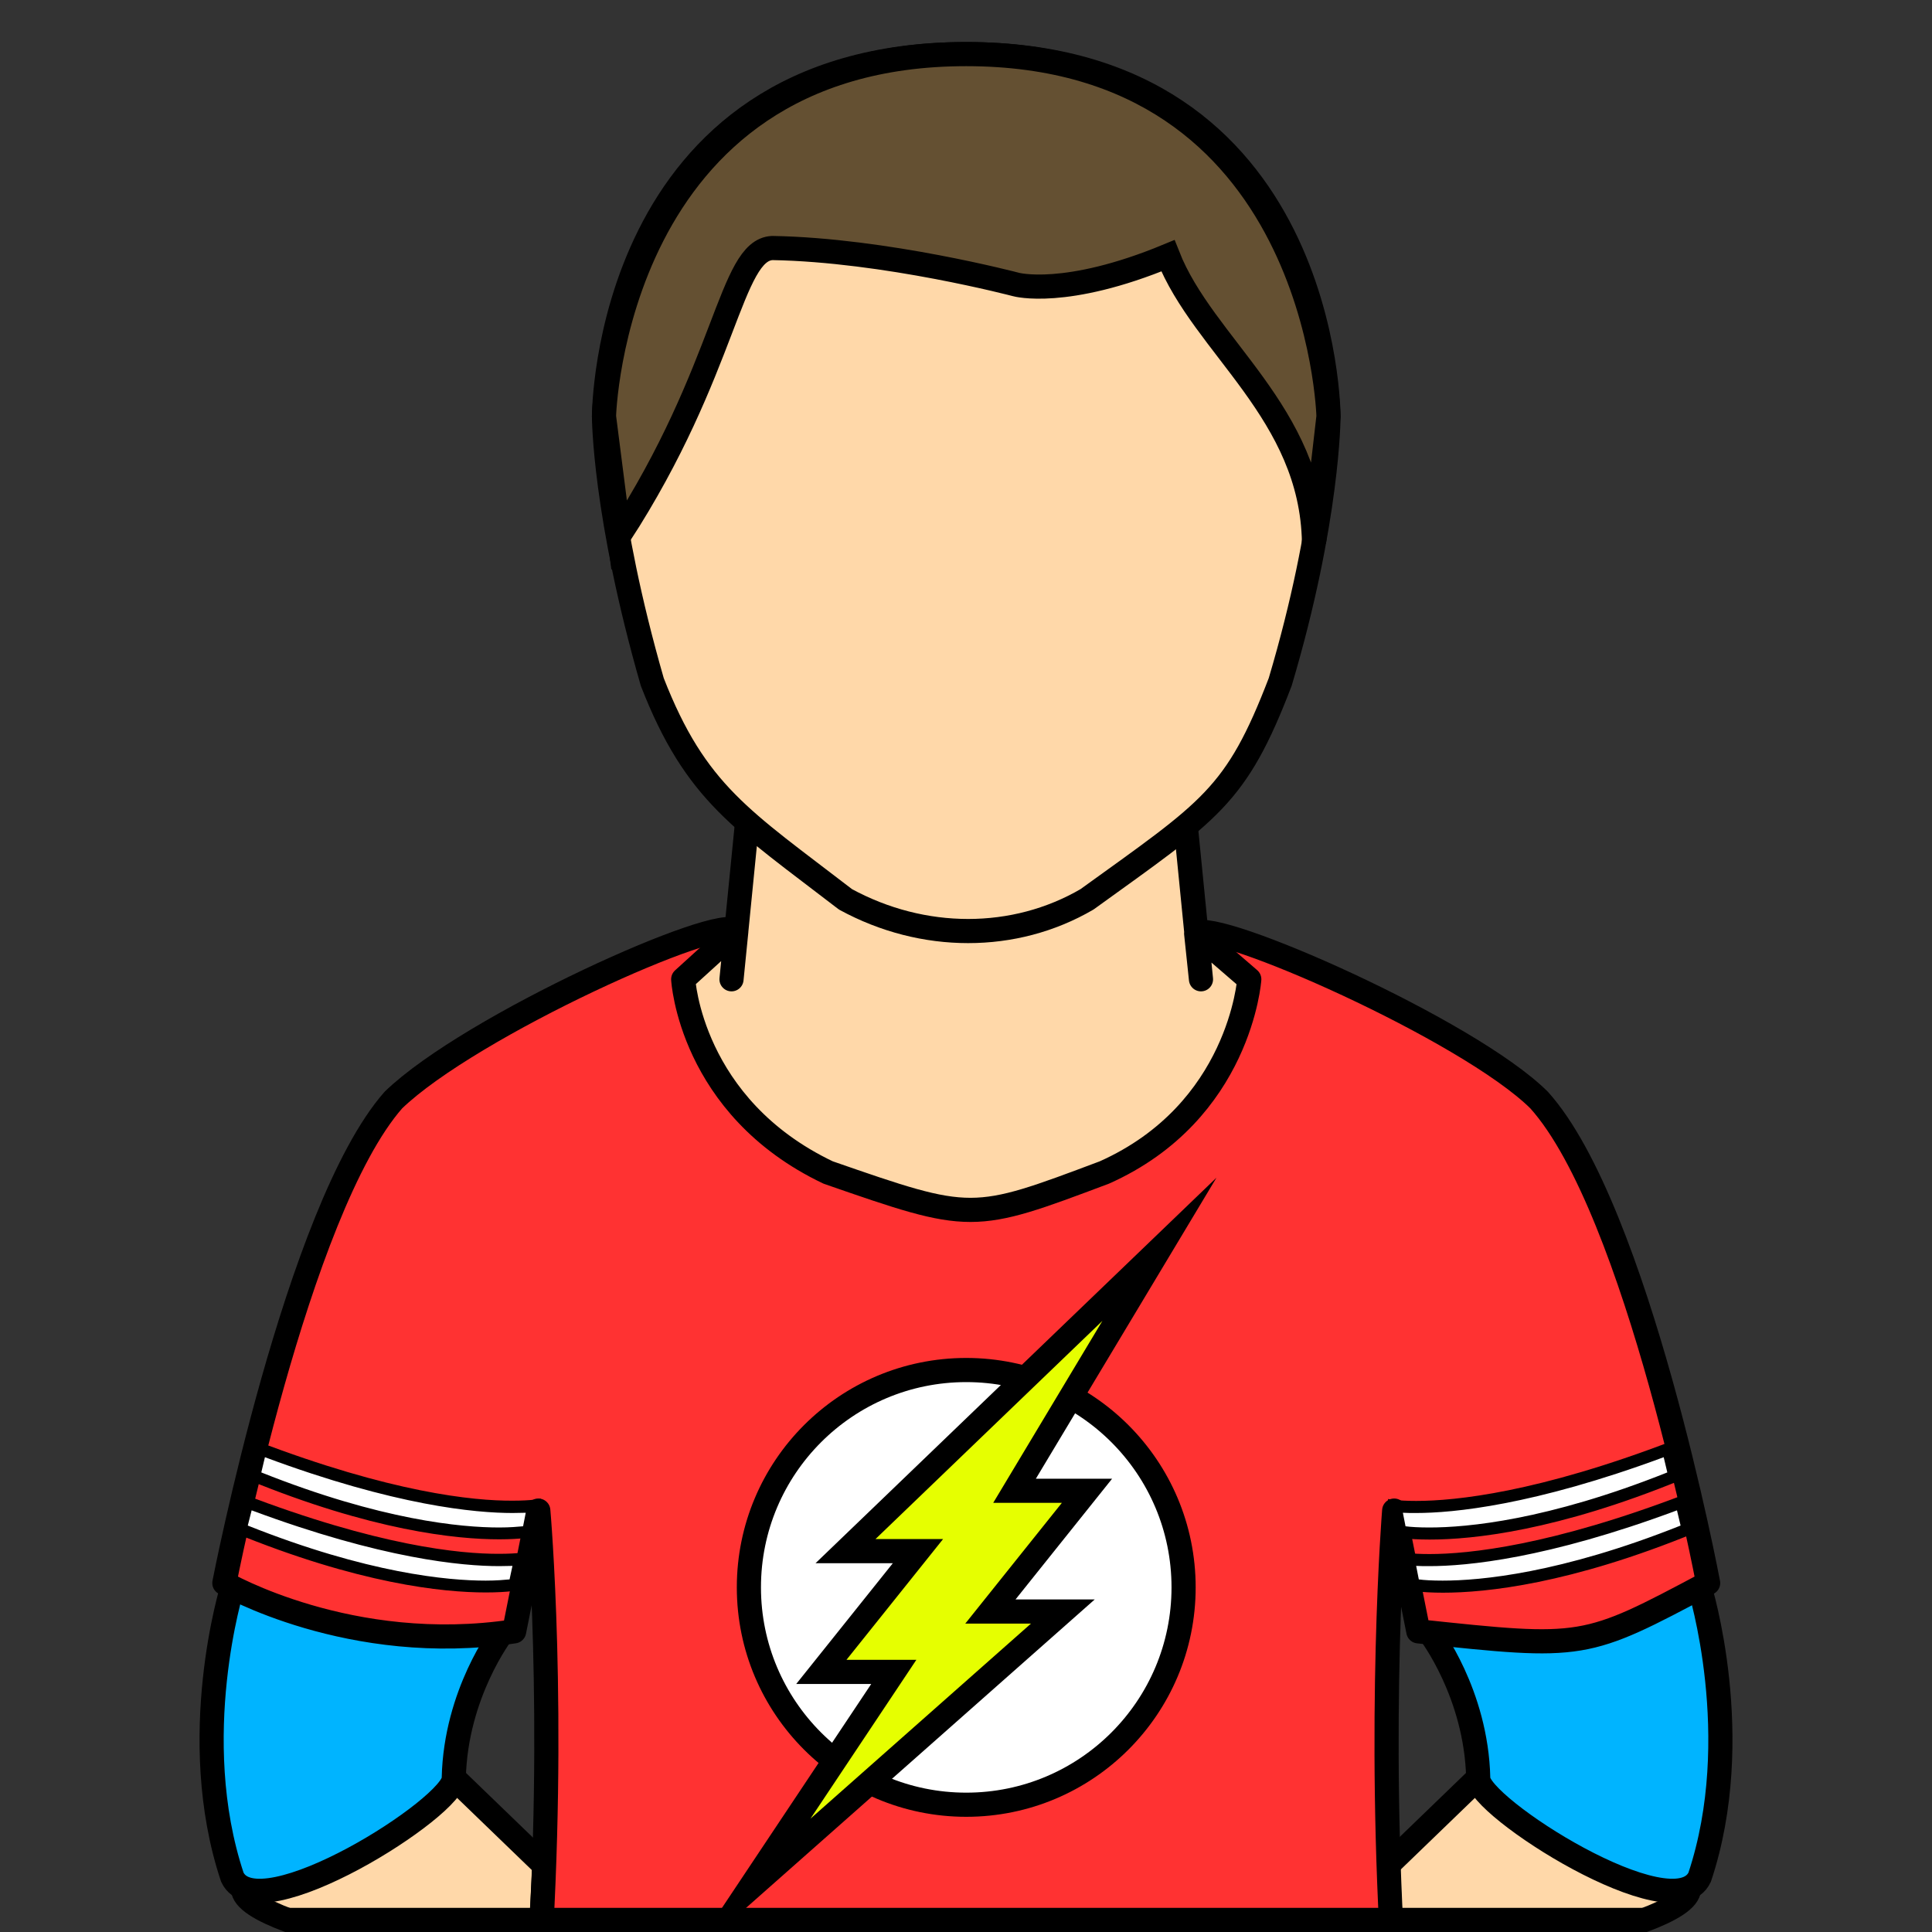 <?xml version="1.0" encoding="utf-8"?>
<!-- Generator: Adobe Illustrator 27.2.0, SVG Export Plug-In . SVG Version: 6.00 Build 0)  -->
<svg version="1.1" id="Calque_1" xmlns="http://www.w3.org/2000/svg" xmlns:xlink="http://www.w3.org/1999/xlink" x="0px" y="0px"
	 viewBox="0 0 800 800" style="enable-background:new 0 0 800 800;" xml:space="preserve">
<rect x="0" y="0" width="800" height="800" fill="#333333" stroke="none"/>
<style type="text/css">
	.st0{fill:#FFD8A9;stroke:#000000;stroke-width:10;stroke-miterlimit:10;}
	.st1{fill:#00B4FF;stroke:#000000;stroke-width:10;stroke-miterlimit:10;}
	.st2{fill:#FF3232;stroke:#000000;stroke-width:10;stroke-linejoin:round;stroke-miterlimit:10;}
	.st3{fill:#FFFFFF;stroke:#000000;stroke-width:10;stroke-miterlimit:10;}
	.st4{fill:#E6FF00;stroke:#000000;stroke-width:10;stroke-miterlimit:10;}
	.st5{fill:#FFFFFF;}
	.st6{fill:#FFD8A9;stroke:#000000;stroke-width:10;stroke-linejoin:round;stroke-miterlimit:10;}
	.st7{fill:#645032;stroke:#000000;stroke-width:10;stroke-miterlimit:10;}
	.st8{fill:none;stroke:#000000;stroke-width:10;stroke-miterlimit:10;}
</style>
<g id="Left_arm_00000165948049921656746190000013933225809869742740_">
	<path class="st0" d="M612.1,736.2l-37.5,36.2l2.4,46c0,0,122.4-18.4,122.4-36.4L612.1,736.2z"/>
	<path class="st1" d="M703.8,657.3c0,0,19.3,62.1,0,120c-10.6,22.7-92.6-29.5-91.7-41.1c-0.8-35-20-60-20-60L703.8,657.3z"/>
</g>
<g id="Right_arm_00000092448806738539856090000002027438822189899677_">
	<path class="st0" d="M187.9,736.2l37.5,36.2l-2.4,46c0,0-122.4-18.4-122.4-36.4L187.9,736.2z"/>
	<path class="st1" d="M96.2,657.3c0,0-19.3,62.1,0,120c10.6,22.7,92.6-29.5,91.7-41.1c0.8-35,20-60,20-60L96.2,657.3z"/>
</g>
<g id="Tee-shirt">
	<path id="Background" class="st2" d="M304.9,385.5c-5.8-7.6-110,39.1-142,70c-40,45.5-70,200-70,200s52.2,30.3,120,20l10-50
		c0,0,7.5,84.4,0,192.8h354.4c-7.1-105.7,0-192.8,0-192.8l10,50c68.7,7.3,68.7,7.3,120-20c0,0-29.1-154.5-70-200
		c-29.6-29.3-134.5-75.3-142-69L304.9,385.5z"/>
	<g id="Logo_flash">
		<circle id="Circle" class="st3" cx="400.1" cy="657.3" r="90"/>
		<polygon id="Lightning" class="st4" points="480.1,517.3 350.1,642.3 380.1,642.3 340.1,692.3 370.1,692.3 310.1,782.3 
			440.1,667.3 410.1,667.3 450.1,617.3 420.1,617.3 		"/>
	</g>
	<g>
		<g>
			<path class="st5" d="M206.7,634.9c-16,0-50.3-3.1-101.5-23.8L108,600c55.1,20.8,88.9,24,104.2,24c3.7,0,6.6-0.2,8.6-0.4
				l-2.1,10.6C216.6,634.5,212.6,634.9,206.7,634.9z"/>
			<path d="M109.7,603.4c54,20.1,87.2,23.1,102.5,23.1c2.1,0,3.9-0.1,5.5-0.1l-1.1,5.6c-2.2,0.2-5.5,0.5-9.9,0.5
				c-15.6,0-48.8-3-98.5-22.8L109.7,603.4 M106.2,596.7l-3.9,15.9c51.7,21.2,86.5,24.8,104.4,24.8c9.4,0,14.1-1,14.1-1l3.2-15.8
				c0,0-3.8,0.8-11.7,0.8C195.9,621.5,161.9,618,106.2,596.7L106.2,596.7z"/>
		</g>
		<g>
			<path class="st5" d="M201.2,657c-16,0-50.3-3.1-101.5-23.8l2.7-11.1c55.1,20.8,88.9,24,104.2,24c3.7,0,6.6-0.2,8.6-0.4l-2.1,10.6
				C211.1,656.6,207.1,657,201.2,657z"/>
			<path d="M104.2,625.4c54,20.1,87.2,23.1,102.5,23.1c2.1,0,3.9-0.1,5.5-0.1L211,654c-2.2,0.2-5.5,0.5-9.9,0.5
				c-15.6,0-48.8-3-98.5-22.8L104.2,625.4 M100.7,618.7l-3.9,15.9c51.7,21.2,86.5,24.8,104.4,24.8c9.4,0,14.1-1,14.1-1l3.2-15.8
				c0,0-3.8,0.8-11.7,0.8C190.3,643.5,156.3,640,100.7,618.7L100.7,618.7z"/>
		</g>
	</g>
	<g>
		<g>
			<path class="st5" d="M591.9,634.9c-5.9,0-9.9-0.4-12-0.7l-2.1-10.6c2,0.2,4.9,0.4,8.6,0.4c15.3,0,49.1-3.1,104.2-24l2.7,11.1
				C642.2,631.8,607.9,634.9,591.9,634.9L591.9,634.9z"/>
			<path d="M688.9,603.4l1.5,6.3c-49.7,19.8-82.9,22.8-98.5,22.8c-4.4,0-7.7-0.2-9.9-0.5l-1.1-5.6c1.6,0.1,3.4,0.1,5.5,0.1
				C601.6,626.5,634.9,623.4,688.9,603.4 M692.4,596.7c-55.6,21.3-89.7,24.8-106,24.8c-8,0-11.7-0.8-11.7-0.8l3.2,15.8
				c0,0,4.7,1,14.1,1c17.9,0,52.7-3.6,104.4-24.8L692.4,596.7L692.4,596.7z"/>
		</g>
		<g>
			<path class="st5" d="M597.4,657c-5.9,0-9.9-0.4-12-0.7l-2.1-10.6c2,0.2,4.9,0.4,8.6,0.4c15.3,0,49.1-3.1,104.2-24l2.7,11.1
				C647.7,653.9,613.4,657,597.4,657L597.4,657z"/>
			<path d="M694.4,625.4l1.5,6.3c-49.7,19.8-82.9,22.8-98.5,22.8c-4.4,0-7.7-0.2-9.9-0.5l-1.1-5.6c1.6,0.1,3.4,0.1,5.5,0.1
				C607.2,648.5,640.4,645.5,694.4,625.4 M697.9,618.7c-55.6,21.3-89.7,24.8-106,24.8c-8,0-11.7-0.8-11.7-0.8l3.2,15.8
				c0,0,4.7,1,14.1,1c17.9,0,52.7-3.6,104.4-24.8L697.9,618.7L697.9,618.7z"/>
		</g>
	</g>
</g>
<g id="Head_00000137851594333820240570000000196124171799771571_">
	<path id="Neck_00000164491315305902452950000005494592489333724568_" class="st6" d="M322.9,203.9l-20,201.6l2-20l-22,20
		c0,0,2.9,52.8,60,80c59.6,20.7,59.6,20.6,114.4,0c56.2-25.1,60-80,60-80l-22-19l2,19l-20-201.6H322.9z"/>
	<path id="Head_00000026860008632213233090000005917094435384230293_" class="st6" d="M250.1,172.4c0,0,0,40.5,20,110
		c18,46.2,37.3,57.1,80,90c32.1,17.5,70,17.5,100,0c51.1-36.9,61.7-42.3,80-90c20-67.2,20-110,20-110s0-150-150-150
		S250.1,172.4,250.1,172.4z"/>
	<path id="Hairs" class="st7" d="M400.1,22.4c146.2,0,150,150,150,150l-6,52.2c-0.9-53.7-45.8-81.3-60.5-118.7
		c-42.5,17.6-62.9,11.9-62.9,11.9s-54.1-14.3-100.9-15.1c-17.6,0.8-18.7,50.2-63.4,119.1l-6.3-49.4
		C250.1,172.4,253.9,22.4,400.1,22.4z"/>
</g>
<line class="st8" x1="118.1" y1="795" x2="681.9" y2="795"/>
</svg>
